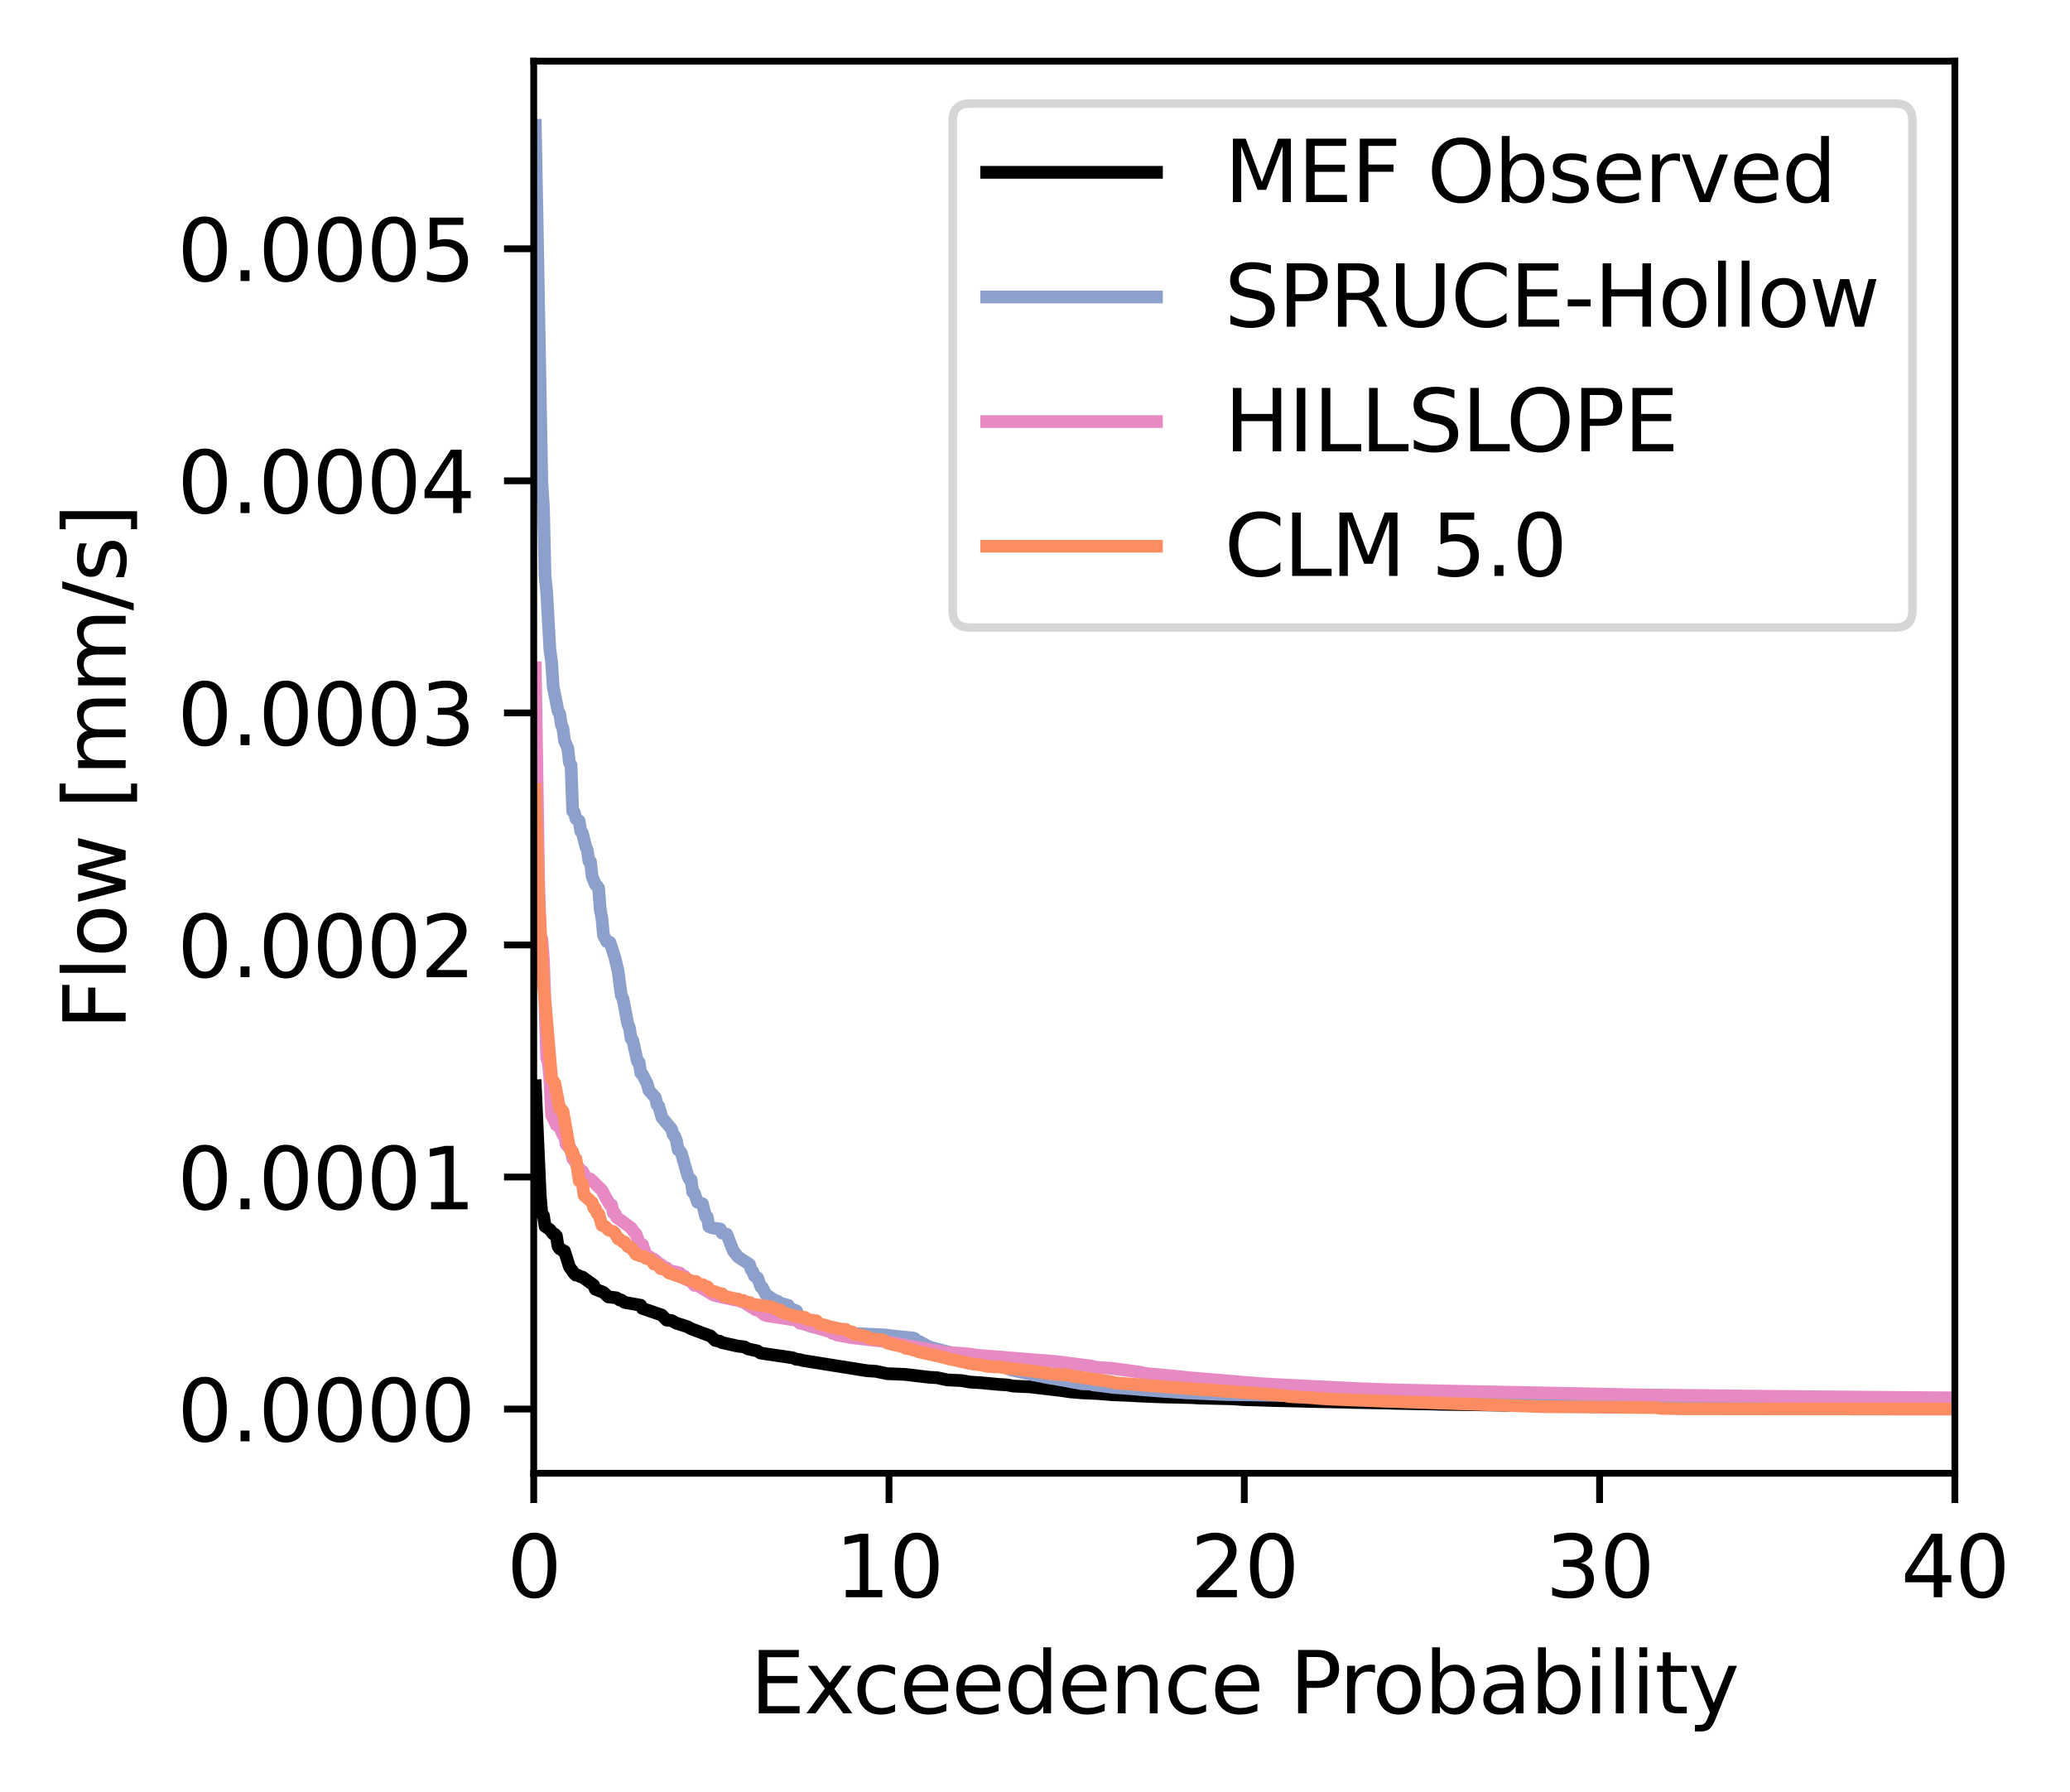 <?xml version="1.0" encoding="utf-8" standalone="no"?>
<!DOCTYPE svg PUBLIC "-//W3C//DTD SVG 1.1//EN"
  "http://www.w3.org/Graphics/SVG/1.1/DTD/svg11.dtd">
<svg xmlns:xlink="http://www.w3.org/1999/xlink" width="243.831pt" height="211.076pt" viewBox="0 0 243.831 211.076" xmlns="http://www.w3.org/2000/svg" version="1.1">
 <defs>
  <style type="text/css">*{stroke-linejoin: round; stroke-linecap: butt}</style>
 </defs>
 <g id="figure_1">
  <g id="patch_1">
   <path d="M 0 211.076 
L 243.831 211.076 
L 243.831 0 
L 0 0 
z
" style="fill: #ffffff"/>
  </g>
  <g id="axes_1">
   <g id="patch_2">
    <path d="M 62.869 173.52 
L 230.269 173.52 
L 230.269 7.2 
L 62.869 7.2 
z
" style="fill: #ffffff"/>
   </g>
   <g id="matplotlib.axis_1">
    <g id="xtick_1">
     <g id="line2d_1">
      <defs>
       <path id="m090ba31123" d="M 0 0 
L 0 3.5 
" style="stroke: #000000; stroke-width: 0.8"/>
      </defs>
      <g>
       <use xlink:href="#m090ba31123" x="62.869" y="173.52" style="stroke: #000000; stroke-width: 0.8"/>
      </g>
     </g>
     <g id="text_1">
      <!-- 0 -->
      <g transform="translate(59.688 188.118) scale(0.1 -0.1)">
       <defs>
        <path id="DejaVuSans-30" d="M 2034 4250 
Q 1547 4250 1301 3770 
Q 1056 3291 1056 2328 
Q 1056 1369 1301 889 
Q 1547 409 2034 409 
Q 2525 409 2770 889 
Q 3016 1369 3016 2328 
Q 3016 3291 2770 3770 
Q 2525 4250 2034 4250 
z
M 2034 4750 
Q 2819 4750 3233 4129 
Q 3647 3509 3647 2328 
Q 3647 1150 3233 529 
Q 2819 -91 2034 -91 
Q 1250 -91 836 529 
Q 422 1150 422 2328 
Q 422 3509 836 4129 
Q 1250 4750 2034 4750 
z
" transform="scale(0.016)"/>
       </defs>
       <use xlink:href="#DejaVuSans-30"/>
      </g>
     </g>
    </g>
    <g id="xtick_2">
     <g id="line2d_2">
      <g>
       <use xlink:href="#m090ba31123" x="104.719" y="173.52" style="stroke: #000000; stroke-width: 0.8"/>
      </g>
     </g>
     <g id="text_2">
      <!-- 10 -->
      <g transform="translate(98.356 188.118) scale(0.1 -0.1)">
       <defs>
        <path id="DejaVuSans-31" d="M 794 531 
L 1825 531 
L 1825 4091 
L 703 3866 
L 703 4441 
L 1819 4666 
L 2450 4666 
L 2450 531 
L 3481 531 
L 3481 0 
L 794 0 
L 794 531 
z
" transform="scale(0.016)"/>
       </defs>
       <use xlink:href="#DejaVuSans-31"/>
       <use xlink:href="#DejaVuSans-30" x="63.623"/>
      </g>
     </g>
    </g>
    <g id="xtick_3">
     <g id="line2d_3">
      <g>
       <use xlink:href="#m090ba31123" x="146.569" y="173.52" style="stroke: #000000; stroke-width: 0.8"/>
      </g>
     </g>
     <g id="text_3">
      <!-- 20 -->
      <g transform="translate(140.206 188.118) scale(0.1 -0.1)">
       <defs>
        <path id="DejaVuSans-32" d="M 1228 531 
L 3431 531 
L 3431 0 
L 469 0 
L 469 531 
Q 828 903 1448 1529 
Q 2069 2156 2228 2338 
Q 2531 2678 2651 2914 
Q 2772 3150 2772 3378 
Q 2772 3750 2511 3984 
Q 2250 4219 1831 4219 
Q 1534 4219 1204 4116 
Q 875 4013 500 3803 
L 500 4441 
Q 881 4594 1212 4672 
Q 1544 4750 1819 4750 
Q 2544 4750 2975 4387 
Q 3406 4025 3406 3419 
Q 3406 3131 3298 2873 
Q 3191 2616 2906 2266 
Q 2828 2175 2409 1742 
Q 1991 1309 1228 531 
z
" transform="scale(0.016)"/>
       </defs>
       <use xlink:href="#DejaVuSans-32"/>
       <use xlink:href="#DejaVuSans-30" x="63.623"/>
      </g>
     </g>
    </g>
    <g id="xtick_4">
     <g id="line2d_4">
      <g>
       <use xlink:href="#m090ba31123" x="188.419" y="173.52" style="stroke: #000000; stroke-width: 0.8"/>
      </g>
     </g>
     <g id="text_4">
      <!-- 30 -->
      <g transform="translate(182.056 188.118) scale(0.1 -0.1)">
       <defs>
        <path id="DejaVuSans-33" d="M 2597 2516 
Q 3050 2419 3304 2112 
Q 3559 1806 3559 1356 
Q 3559 666 3084 287 
Q 2609 -91 1734 -91 
Q 1441 -91 1130 -33 
Q 819 25 488 141 
L 488 750 
Q 750 597 1062 519 
Q 1375 441 1716 441 
Q 2309 441 2620 675 
Q 2931 909 2931 1356 
Q 2931 1769 2642 2001 
Q 2353 2234 1838 2234 
L 1294 2234 
L 1294 2753 
L 1863 2753 
Q 2328 2753 2575 2939 
Q 2822 3125 2822 3475 
Q 2822 3834 2567 4026 
Q 2313 4219 1838 4219 
Q 1578 4219 1281 4162 
Q 984 4106 628 3988 
L 628 4550 
Q 988 4650 1302 4700 
Q 1616 4750 1894 4750 
Q 2613 4750 3031 4423 
Q 3450 4097 3450 3541 
Q 3450 3153 3228 2886 
Q 3006 2619 2597 2516 
z
" transform="scale(0.016)"/>
       </defs>
       <use xlink:href="#DejaVuSans-33"/>
       <use xlink:href="#DejaVuSans-30" x="63.623"/>
      </g>
     </g>
    </g>
    <g id="xtick_5">
     <g id="line2d_5">
      <g>
       <use xlink:href="#m090ba31123" x="230.269" y="173.52" style="stroke: #000000; stroke-width: 0.8"/>
      </g>
     </g>
     <g id="text_5">
      <!-- 40 -->
      <g transform="translate(223.906 188.118) scale(0.1 -0.1)">
       <defs>
        <path id="DejaVuSans-34" d="M 2419 4116 
L 825 1625 
L 2419 1625 
L 2419 4116 
z
M 2253 4666 
L 3047 4666 
L 3047 1625 
L 3713 1625 
L 3713 1100 
L 3047 1100 
L 3047 0 
L 2419 0 
L 2419 1100 
L 313 1100 
L 313 1709 
L 2253 4666 
z
" transform="scale(0.016)"/>
       </defs>
       <use xlink:href="#DejaVuSans-34"/>
       <use xlink:href="#DejaVuSans-30" x="63.623"/>
      </g>
     </g>
    </g>
    <g id="text_6">
     <!-- Exceedence Probability -->
     <g transform="translate(88.372 201.797) scale(0.1 -0.1)">
      <defs>
       <path id="DejaVuSans-45" d="M 628 4666 
L 3578 4666 
L 3578 4134 
L 1259 4134 
L 1259 2753 
L 3481 2753 
L 3481 2222 
L 1259 2222 
L 1259 531 
L 3634 531 
L 3634 0 
L 628 0 
L 628 4666 
z
" transform="scale(0.016)"/>
       <path id="DejaVuSans-78" d="M 3513 3500 
L 2247 1797 
L 3578 0 
L 2900 0 
L 1881 1375 
L 863 0 
L 184 0 
L 1544 1831 
L 300 3500 
L 978 3500 
L 1906 2253 
L 2834 3500 
L 3513 3500 
z
" transform="scale(0.016)"/>
       <path id="DejaVuSans-63" d="M 3122 3366 
L 3122 2828 
Q 2878 2963 2633 3030 
Q 2388 3097 2138 3097 
Q 1578 3097 1268 2742 
Q 959 2388 959 1747 
Q 959 1106 1268 751 
Q 1578 397 2138 397 
Q 2388 397 2633 464 
Q 2878 531 3122 666 
L 3122 134 
Q 2881 22 2623 -34 
Q 2366 -91 2075 -91 
Q 1284 -91 818 406 
Q 353 903 353 1747 
Q 353 2603 823 3093 
Q 1294 3584 2113 3584 
Q 2378 3584 2631 3529 
Q 2884 3475 3122 3366 
z
" transform="scale(0.016)"/>
       <path id="DejaVuSans-65" d="M 3597 1894 
L 3597 1613 
L 953 1613 
Q 991 1019 1311 708 
Q 1631 397 2203 397 
Q 2534 397 2845 478 
Q 3156 559 3463 722 
L 3463 178 
Q 3153 47 2828 -22 
Q 2503 -91 2169 -91 
Q 1331 -91 842 396 
Q 353 884 353 1716 
Q 353 2575 817 3079 
Q 1281 3584 2069 3584 
Q 2775 3584 3186 3129 
Q 3597 2675 3597 1894 
z
M 3022 2063 
Q 3016 2534 2758 2815 
Q 2500 3097 2075 3097 
Q 1594 3097 1305 2825 
Q 1016 2553 972 2059 
L 3022 2063 
z
" transform="scale(0.016)"/>
       <path id="DejaVuSans-64" d="M 2906 2969 
L 2906 4863 
L 3481 4863 
L 3481 0 
L 2906 0 
L 2906 525 
Q 2725 213 2448 61 
Q 2172 -91 1784 -91 
Q 1150 -91 751 415 
Q 353 922 353 1747 
Q 353 2572 751 3078 
Q 1150 3584 1784 3584 
Q 2172 3584 2448 3432 
Q 2725 3281 2906 2969 
z
M 947 1747 
Q 947 1113 1208 752 
Q 1469 391 1925 391 
Q 2381 391 2643 752 
Q 2906 1113 2906 1747 
Q 2906 2381 2643 2742 
Q 2381 3103 1925 3103 
Q 1469 3103 1208 2742 
Q 947 2381 947 1747 
z
" transform="scale(0.016)"/>
       <path id="DejaVuSans-6e" d="M 3513 2113 
L 3513 0 
L 2938 0 
L 2938 2094 
Q 2938 2591 2744 2837 
Q 2550 3084 2163 3084 
Q 1697 3084 1428 2787 
Q 1159 2491 1159 1978 
L 1159 0 
L 581 0 
L 581 3500 
L 1159 3500 
L 1159 2956 
Q 1366 3272 1645 3428 
Q 1925 3584 2291 3584 
Q 2894 3584 3203 3211 
Q 3513 2838 3513 2113 
z
" transform="scale(0.016)"/>
       <path id="DejaVuSans-20" transform="scale(0.016)"/>
       <path id="DejaVuSans-50" d="M 1259 4147 
L 1259 2394 
L 2053 2394 
Q 2494 2394 2734 2622 
Q 2975 2850 2975 3272 
Q 2975 3691 2734 3919 
Q 2494 4147 2053 4147 
L 1259 4147 
z
M 628 4666 
L 2053 4666 
Q 2838 4666 3239 4311 
Q 3641 3956 3641 3272 
Q 3641 2581 3239 2228 
Q 2838 1875 2053 1875 
L 1259 1875 
L 1259 0 
L 628 0 
L 628 4666 
z
" transform="scale(0.016)"/>
       <path id="DejaVuSans-72" d="M 2631 2963 
Q 2534 3019 2420 3045 
Q 2306 3072 2169 3072 
Q 1681 3072 1420 2755 
Q 1159 2438 1159 1844 
L 1159 0 
L 581 0 
L 581 3500 
L 1159 3500 
L 1159 2956 
Q 1341 3275 1631 3429 
Q 1922 3584 2338 3584 
Q 2397 3584 2469 3576 
Q 2541 3569 2628 3553 
L 2631 2963 
z
" transform="scale(0.016)"/>
       <path id="DejaVuSans-6f" d="M 1959 3097 
Q 1497 3097 1228 2736 
Q 959 2375 959 1747 
Q 959 1119 1226 758 
Q 1494 397 1959 397 
Q 2419 397 2687 759 
Q 2956 1122 2956 1747 
Q 2956 2369 2687 2733 
Q 2419 3097 1959 3097 
z
M 1959 3584 
Q 2709 3584 3137 3096 
Q 3566 2609 3566 1747 
Q 3566 888 3137 398 
Q 2709 -91 1959 -91 
Q 1206 -91 779 398 
Q 353 888 353 1747 
Q 353 2609 779 3096 
Q 1206 3584 1959 3584 
z
" transform="scale(0.016)"/>
       <path id="DejaVuSans-62" d="M 3116 1747 
Q 3116 2381 2855 2742 
Q 2594 3103 2138 3103 
Q 1681 3103 1420 2742 
Q 1159 2381 1159 1747 
Q 1159 1113 1420 752 
Q 1681 391 2138 391 
Q 2594 391 2855 752 
Q 3116 1113 3116 1747 
z
M 1159 2969 
Q 1341 3281 1617 3432 
Q 1894 3584 2278 3584 
Q 2916 3584 3314 3078 
Q 3713 2572 3713 1747 
Q 3713 922 3314 415 
Q 2916 -91 2278 -91 
Q 1894 -91 1617 61 
Q 1341 213 1159 525 
L 1159 0 
L 581 0 
L 581 4863 
L 1159 4863 
L 1159 2969 
z
" transform="scale(0.016)"/>
       <path id="DejaVuSans-61" d="M 2194 1759 
Q 1497 1759 1228 1600 
Q 959 1441 959 1056 
Q 959 750 1161 570 
Q 1363 391 1709 391 
Q 2188 391 2477 730 
Q 2766 1069 2766 1631 
L 2766 1759 
L 2194 1759 
z
M 3341 1997 
L 3341 0 
L 2766 0 
L 2766 531 
Q 2569 213 2275 61 
Q 1981 -91 1556 -91 
Q 1019 -91 701 211 
Q 384 513 384 1019 
Q 384 1609 779 1909 
Q 1175 2209 1959 2209 
L 2766 2209 
L 2766 2266 
Q 2766 2663 2505 2880 
Q 2244 3097 1772 3097 
Q 1472 3097 1187 3025 
Q 903 2953 641 2809 
L 641 3341 
Q 956 3463 1253 3523 
Q 1550 3584 1831 3584 
Q 2591 3584 2966 3190 
Q 3341 2797 3341 1997 
z
" transform="scale(0.016)"/>
       <path id="DejaVuSans-69" d="M 603 3500 
L 1178 3500 
L 1178 0 
L 603 0 
L 603 3500 
z
M 603 4863 
L 1178 4863 
L 1178 4134 
L 603 4134 
L 603 4863 
z
" transform="scale(0.016)"/>
       <path id="DejaVuSans-6c" d="M 603 4863 
L 1178 4863 
L 1178 0 
L 603 0 
L 603 4863 
z
" transform="scale(0.016)"/>
       <path id="DejaVuSans-74" d="M 1172 4494 
L 1172 3500 
L 2356 3500 
L 2356 3053 
L 1172 3053 
L 1172 1153 
Q 1172 725 1289 603 
Q 1406 481 1766 481 
L 2356 481 
L 2356 0 
L 1766 0 
Q 1100 0 847 248 
Q 594 497 594 1153 
L 594 3053 
L 172 3053 
L 172 3500 
L 594 3500 
L 594 4494 
L 1172 4494 
z
" transform="scale(0.016)"/>
       <path id="DejaVuSans-79" d="M 2059 -325 
Q 1816 -950 1584 -1140 
Q 1353 -1331 966 -1331 
L 506 -1331 
L 506 -850 
L 844 -850 
Q 1081 -850 1212 -737 
Q 1344 -625 1503 -206 
L 1606 56 
L 191 3500 
L 800 3500 
L 1894 763 
L 2988 3500 
L 3597 3500 
L 2059 -325 
z
" transform="scale(0.016)"/>
      </defs>
      <use xlink:href="#DejaVuSans-45"/>
      <use xlink:href="#DejaVuSans-78" x="63.184"/>
      <use xlink:href="#DejaVuSans-63" x="120.613"/>
      <use xlink:href="#DejaVuSans-65" x="175.594"/>
      <use xlink:href="#DejaVuSans-65" x="237.117"/>
      <use xlink:href="#DejaVuSans-64" x="298.641"/>
      <use xlink:href="#DejaVuSans-65" x="362.117"/>
      <use xlink:href="#DejaVuSans-6e" x="423.641"/>
      <use xlink:href="#DejaVuSans-63" x="487.02"/>
      <use xlink:href="#DejaVuSans-65" x="542"/>
      <use xlink:href="#DejaVuSans-20" x="603.523"/>
      <use xlink:href="#DejaVuSans-50" x="635.311"/>
      <use xlink:href="#DejaVuSans-72" x="693.863"/>
      <use xlink:href="#DejaVuSans-6f" x="732.727"/>
      <use xlink:href="#DejaVuSans-62" x="793.908"/>
      <use xlink:href="#DejaVuSans-61" x="857.385"/>
      <use xlink:href="#DejaVuSans-62" x="918.664"/>
      <use xlink:href="#DejaVuSans-69" x="982.141"/>
      <use xlink:href="#DejaVuSans-6c" x="1009.924"/>
      <use xlink:href="#DejaVuSans-69" x="1037.707"/>
      <use xlink:href="#DejaVuSans-74" x="1065.49"/>
      <use xlink:href="#DejaVuSans-79" x="1104.699"/>
     </g>
    </g>
   </g>
   <g id="matplotlib.axis_2">
    <g id="ytick_1">
     <g id="line2d_6">
      <defs>
       <path id="ma80031ca6e" d="M 0 0 
L -3.5 0 
" style="stroke: #000000; stroke-width: 0.8"/>
      </defs>
      <g>
       <use xlink:href="#ma80031ca6e" x="62.869" y="165.959" style="stroke: #000000; stroke-width: 0.8"/>
      </g>
     </g>
     <g id="text_7">
      <!-- 0.0000 -->
      <g transform="translate(20.878 169.759) scale(0.1 -0.1)">
       <defs>
        <path id="DejaVuSans-2e" d="M 684 794 
L 1344 794 
L 1344 0 
L 684 0 
L 684 794 
z
" transform="scale(0.016)"/>
       </defs>
       <use xlink:href="#DejaVuSans-30"/>
       <use xlink:href="#DejaVuSans-2e" x="63.623"/>
       <use xlink:href="#DejaVuSans-30" x="95.41"/>
       <use xlink:href="#DejaVuSans-30" x="159.033"/>
       <use xlink:href="#DejaVuSans-30" x="222.656"/>
       <use xlink:href="#DejaVuSans-30" x="286.279"/>
      </g>
     </g>
    </g>
    <g id="ytick_2">
     <g id="line2d_7">
      <g>
       <use xlink:href="#ma80031ca6e" x="62.869" y="138.627" style="stroke: #000000; stroke-width: 0.8"/>
      </g>
     </g>
     <g id="text_8">
      <!-- 0.0001 -->
      <g transform="translate(20.878 142.427) scale(0.1 -0.1)">
       <use xlink:href="#DejaVuSans-30"/>
       <use xlink:href="#DejaVuSans-2e" x="63.623"/>
       <use xlink:href="#DejaVuSans-30" x="95.41"/>
       <use xlink:href="#DejaVuSans-30" x="159.033"/>
       <use xlink:href="#DejaVuSans-30" x="222.656"/>
       <use xlink:href="#DejaVuSans-31" x="286.279"/>
      </g>
     </g>
    </g>
    <g id="ytick_3">
     <g id="line2d_8">
      <g>
       <use xlink:href="#ma80031ca6e" x="62.869" y="111.295" style="stroke: #000000; stroke-width: 0.8"/>
      </g>
     </g>
     <g id="text_9">
      <!-- 0.0002 -->
      <g transform="translate(20.878 115.094) scale(0.1 -0.1)">
       <use xlink:href="#DejaVuSans-30"/>
       <use xlink:href="#DejaVuSans-2e" x="63.623"/>
       <use xlink:href="#DejaVuSans-30" x="95.41"/>
       <use xlink:href="#DejaVuSans-30" x="159.033"/>
       <use xlink:href="#DejaVuSans-30" x="222.656"/>
       <use xlink:href="#DejaVuSans-32" x="286.279"/>
      </g>
     </g>
    </g>
    <g id="ytick_4">
     <g id="line2d_9">
      <g>
       <use xlink:href="#ma80031ca6e" x="62.869" y="83.963" style="stroke: #000000; stroke-width: 0.8"/>
      </g>
     </g>
     <g id="text_10">
      <!-- 0.0003 -->
      <g transform="translate(20.878 87.762) scale(0.1 -0.1)">
       <use xlink:href="#DejaVuSans-30"/>
       <use xlink:href="#DejaVuSans-2e" x="63.623"/>
       <use xlink:href="#DejaVuSans-30" x="95.41"/>
       <use xlink:href="#DejaVuSans-30" x="159.033"/>
       <use xlink:href="#DejaVuSans-30" x="222.656"/>
       <use xlink:href="#DejaVuSans-33" x="286.279"/>
      </g>
     </g>
    </g>
    <g id="ytick_5">
     <g id="line2d_10">
      <g>
       <use xlink:href="#ma80031ca6e" x="62.869" y="56.631" style="stroke: #000000; stroke-width: 0.8"/>
      </g>
     </g>
     <g id="text_11">
      <!-- 0.0004 -->
      <g transform="translate(20.878 60.43) scale(0.1 -0.1)">
       <use xlink:href="#DejaVuSans-30"/>
       <use xlink:href="#DejaVuSans-2e" x="63.623"/>
       <use xlink:href="#DejaVuSans-30" x="95.41"/>
       <use xlink:href="#DejaVuSans-30" x="159.033"/>
       <use xlink:href="#DejaVuSans-30" x="222.656"/>
       <use xlink:href="#DejaVuSans-34" x="286.279"/>
      </g>
     </g>
    </g>
    <g id="ytick_6">
     <g id="line2d_11">
      <g>
       <use xlink:href="#ma80031ca6e" x="62.869" y="29.299" style="stroke: #000000; stroke-width: 0.8"/>
      </g>
     </g>
     <g id="text_12">
      <!-- 0.0005 -->
      <g transform="translate(20.878 33.098) scale(0.1 -0.1)">
       <defs>
        <path id="DejaVuSans-35" d="M 691 4666 
L 3169 4666 
L 3169 4134 
L 1269 4134 
L 1269 2991 
Q 1406 3038 1543 3061 
Q 1681 3084 1819 3084 
Q 2600 3084 3056 2656 
Q 3513 2228 3513 1497 
Q 3513 744 3044 326 
Q 2575 -91 1722 -91 
Q 1428 -91 1123 -41 
Q 819 9 494 109 
L 494 744 
Q 775 591 1075 516 
Q 1375 441 1709 441 
Q 2250 441 2565 725 
Q 2881 1009 2881 1497 
Q 2881 1984 2565 2268 
Q 2250 2553 1709 2553 
Q 1456 2553 1204 2497 
Q 953 2441 691 2322 
L 691 4666 
z
" transform="scale(0.016)"/>
       </defs>
       <use xlink:href="#DejaVuSans-30"/>
       <use xlink:href="#DejaVuSans-2e" x="63.623"/>
       <use xlink:href="#DejaVuSans-30" x="95.41"/>
       <use xlink:href="#DejaVuSans-30" x="159.033"/>
       <use xlink:href="#DejaVuSans-30" x="222.656"/>
       <use xlink:href="#DejaVuSans-35" x="286.279"/>
      </g>
     </g>
    </g>
    <g id="text_13">
     <!-- Flow [mm/s] -->
     <g transform="translate(14.798 121.294) rotate(-90) scale(0.1 -0.1)">
      <defs>
       <path id="DejaVuSans-46" d="M 628 4666 
L 3309 4666 
L 3309 4134 
L 1259 4134 
L 1259 2759 
L 3109 2759 
L 3109 2228 
L 1259 2228 
L 1259 0 
L 628 0 
L 628 4666 
z
" transform="scale(0.016)"/>
       <path id="DejaVuSans-77" d="M 269 3500 
L 844 3500 
L 1563 769 
L 2278 3500 
L 2956 3500 
L 3675 769 
L 4391 3500 
L 4966 3500 
L 4050 0 
L 3372 0 
L 2619 2869 
L 1863 0 
L 1184 0 
L 269 3500 
z
" transform="scale(0.016)"/>
       <path id="DejaVuSans-5b" d="M 550 4863 
L 1875 4863 
L 1875 4416 
L 1125 4416 
L 1125 -397 
L 1875 -397 
L 1875 -844 
L 550 -844 
L 550 4863 
z
" transform="scale(0.016)"/>
       <path id="DejaVuSans-6d" d="M 3328 2828 
Q 3544 3216 3844 3400 
Q 4144 3584 4550 3584 
Q 5097 3584 5394 3201 
Q 5691 2819 5691 2113 
L 5691 0 
L 5113 0 
L 5113 2094 
Q 5113 2597 4934 2840 
Q 4756 3084 4391 3084 
Q 3944 3084 3684 2787 
Q 3425 2491 3425 1978 
L 3425 0 
L 2847 0 
L 2847 2094 
Q 2847 2600 2669 2842 
Q 2491 3084 2119 3084 
Q 1678 3084 1418 2786 
Q 1159 2488 1159 1978 
L 1159 0 
L 581 0 
L 581 3500 
L 1159 3500 
L 1159 2956 
Q 1356 3278 1631 3431 
Q 1906 3584 2284 3584 
Q 2666 3584 2933 3390 
Q 3200 3197 3328 2828 
z
" transform="scale(0.016)"/>
       <path id="DejaVuSans-2f" d="M 1625 4666 
L 2156 4666 
L 531 -594 
L 0 -594 
L 1625 4666 
z
" transform="scale(0.016)"/>
       <path id="DejaVuSans-73" d="M 2834 3397 
L 2834 2853 
Q 2591 2978 2328 3040 
Q 2066 3103 1784 3103 
Q 1356 3103 1142 2972 
Q 928 2841 928 2578 
Q 928 2378 1081 2264 
Q 1234 2150 1697 2047 
L 1894 2003 
Q 2506 1872 2764 1633 
Q 3022 1394 3022 966 
Q 3022 478 2636 193 
Q 2250 -91 1575 -91 
Q 1294 -91 989 -36 
Q 684 19 347 128 
L 347 722 
Q 666 556 975 473 
Q 1284 391 1588 391 
Q 1994 391 2212 530 
Q 2431 669 2431 922 
Q 2431 1156 2273 1281 
Q 2116 1406 1581 1522 
L 1381 1569 
Q 847 1681 609 1914 
Q 372 2147 372 2553 
Q 372 3047 722 3315 
Q 1072 3584 1716 3584 
Q 2034 3584 2315 3537 
Q 2597 3491 2834 3397 
z
" transform="scale(0.016)"/>
       <path id="DejaVuSans-5d" d="M 1947 4863 
L 1947 -844 
L 622 -844 
L 622 -397 
L 1369 -397 
L 1369 4416 
L 622 4416 
L 622 4863 
L 1947 4863 
z
" transform="scale(0.016)"/>
      </defs>
      <use xlink:href="#DejaVuSans-46"/>
      <use xlink:href="#DejaVuSans-6c" x="57.52"/>
      <use xlink:href="#DejaVuSans-6f" x="85.303"/>
      <use xlink:href="#DejaVuSans-77" x="146.484"/>
      <use xlink:href="#DejaVuSans-20" x="228.271"/>
      <use xlink:href="#DejaVuSans-5b" x="260.059"/>
      <use xlink:href="#DejaVuSans-6d" x="299.072"/>
      <use xlink:href="#DejaVuSans-6d" x="396.484"/>
      <use xlink:href="#DejaVuSans-2f" x="493.896"/>
      <use xlink:href="#DejaVuSans-73" x="527.588"/>
      <use xlink:href="#DejaVuSans-5d" x="579.688"/>
     </g>
    </g>
   </g>
   <g id="line2d_12">
    <path d="M 63.06 127.892 
L 63.632 140.769 
L 63.823 142.995 
L 64.014 143.164 
L 64.205 144.432 
L 64.778 144.826 
L 65.16 145.333 
L 65.351 145.362 
L 65.542 145.587 
L 65.733 146.799 
L 65.923 147.081 
L 66.114 147.137 
L 66.305 147.334 
L 66.496 147.362 
L 67.069 149.194 
L 67.642 150.011 
L 67.833 150.18 
L 68.024 150.18 
L 68.405 150.377 
L 68.596 150.405 
L 69.933 151.364 
L 70.124 151.843 
L 71.078 152.209 
L 71.651 152.744 
L 72.606 152.857 
L 72.988 153.111 
L 73.179 153.111 
L 73.56 153.392 
L 75.47 153.731 
L 75.66 154.097 
L 77.952 154.886 
L 78.524 155.477 
L 79.097 155.534 
L 79.67 155.844 
L 81.006 156.266 
L 81.388 156.492 
L 83.106 157.14 
L 83.679 157.337 
L 84.252 157.872 
L 84.825 157.985 
L 85.016 158.126 
L 85.397 158.211 
L 86.543 158.464 
L 86.925 158.549 
L 87.689 158.633 
L 88.07 158.859 
L 89.216 159.112 
L 89.598 159.366 
L 93.416 159.93 
L 93.798 160.099 
L 94.18 160.127 
L 94.562 160.239 
L 101.626 161.366 
L 102.199 161.451 
L 103.153 161.508 
L 104.49 161.789 
L 106.59 161.874 
L 109.454 162.212 
L 110.408 162.268 
L 111.554 162.522 
L 113.272 162.606 
L 114.227 162.775 
L 115.563 162.86 
L 117.663 163.057 
L 118.618 163.114 
L 119.382 163.254 
L 121.291 163.339 
L 124.918 163.762 
L 125.3 163.818 
L 126.064 163.931 
L 127.4 164.043 
L 129.309 164.128 
L 131.028 164.269 
L 133.128 164.353 
L 134.082 164.41 
L 135.992 164.494 
L 136.755 164.522 
L 140.383 164.607 
L 141.338 164.663 
L 145.156 164.748 
L 146.301 164.832 
L 148.974 164.917 
L 149.738 164.945 
L 153.366 165.03 
L 154.129 165.058 
L 158.52 165.142 
L 159.284 165.171 
L 163.675 165.255 
L 164.439 165.283 
L 169.021 165.368 
L 169.785 165.396 
L 176.276 165.481 
L 177.04 165.509 
L 183.913 165.593 
L 184.677 165.621 
L 195.559 165.706 
L 196.323 165.734 
L 212.933 165.819 
L 213.697 165.847 
L 230.307 165.875 
L 230.307 165.875 
" clip-path="url(#pfdd2ba1aad)" style="fill: none; stroke: #000000; stroke-width: 1.5; stroke-linecap: square"/>
   </g>
   <g id="line2d_13">
    <path d="M 63.06 14.76 
L 63.824 56.775 
L 64.015 59.765 
L 64.206 67.905 
L 64.398 69.781 
L 64.78 76.602 
L 64.971 77.913 
L 65.162 80.878 
L 65.735 83.77 
L 65.926 84.068 
L 66.117 85.353 
L 66.308 85.765 
L 66.5 87.263 
L 66.882 88.119 
L 67.073 89.838 
L 67.264 90.11 
L 67.455 95.541 
L 67.646 95.665 
L 67.837 96.432 
L 68.219 96.681 
L 68.411 97.92 
L 68.602 98.12 
L 68.984 99.65 
L 69.175 100.122 
L 69.366 101.413 
L 69.557 101.48 
L 69.748 103.238 
L 70.13 104.177 
L 70.321 104.316 
L 70.513 104.601 
L 70.704 107.135 
L 70.895 108.103 
L 71.086 110.147 
L 71.468 110.902 
L 71.85 110.985 
L 72.424 112.778 
L 72.806 114.398 
L 73.188 117.262 
L 73.379 117.605 
L 73.952 120.609 
L 74.143 121.056 
L 74.335 122.332 
L 74.526 122.509 
L 75.099 125.046 
L 75.29 125.131 
L 75.481 126.388 
L 75.672 126.54 
L 76.245 127.654 
L 76.437 128.418 
L 77.201 129.274 
L 77.392 130.107 
L 77.583 130.26 
L 77.965 131.605 
L 79.112 133.004 
L 79.303 133.663 
L 79.494 133.829 
L 79.685 134.388 
L 79.876 135.427 
L 80.067 135.54 
L 80.258 135.824 
L 81.023 138.501 
L 81.214 138.906 
L 81.405 138.934 
L 81.596 140.41 
L 81.787 140.513 
L 82.169 141.6 
L 82.743 141.771 
L 83.125 143.313 
L 83.316 143.339 
L 83.507 144.468 
L 83.889 144.617 
L 84.845 144.753 
L 85.036 145.22 
L 85.609 145.369 
L 86.374 147.335 
L 86.947 148.049 
L 88.285 148.92 
L 88.476 149.544 
L 88.667 149.753 
L 88.858 150.274 
L 89.24 150.509 
L 89.622 151.571 
L 89.813 151.647 
L 90.195 152.452 
L 91.342 153.206 
L 91.533 153.227 
L 91.915 153.471 
L 92.871 153.758 
L 93.062 154.103 
L 93.826 154.392 
L 94.017 154.87 
L 94.208 154.961 
L 94.782 155.772 
L 94.973 156.013 
L 95.355 156.158 
L 95.737 156.277 
L 96.502 156.421 
L 98.413 156.955 
L 104.337 157.231 
L 104.91 157.321 
L 106.056 157.44 
L 107.585 157.594 
L 107.776 157.669 
L 107.967 158.021 
L 108.35 158.027 
L 109.114 158.463 
L 109.687 158.712 
L 112.363 159.411 
L 112.745 159.662 
L 113.127 159.682 
L 113.509 160.013 
L 115.993 160.606 
L 116.758 160.71 
L 117.522 160.884 
L 118.287 161.001 
L 119.051 161.336 
L 121.917 161.959 
L 122.3 162.035 
L 123.637 162.298 
L 124.402 162.416 
L 127.459 162.978 
L 128.415 163.01 
L 128.797 163.114 
L 129.943 163.249 
L 131.09 163.404 
L 132.81 163.522 
L 134.53 163.674 
L 137.205 163.88 
L 139.498 164.033 
L 141.791 164.138 
L 144.085 164.237 
L 160.71 164.519 
L 198.547 164.618 
L 230.46 164.764 
L 230.46 164.764 
" clip-path="url(#pfdd2ba1aad)" style="fill: none; stroke: #8da0cb; stroke-width: 1.5; stroke-linecap: square"/>
   </g>
   <g id="line2d_14">
    <path d="M 63.06 78.657 
L 63.442 103.513 
L 63.633 110.318 
L 63.824 110.605 
L 64.015 113.044 
L 64.398 124.647 
L 64.589 125.181 
L 64.78 127.232 
L 64.971 131.33 
L 65.544 132.519 
L 65.735 132.528 
L 65.926 132.759 
L 66.308 133.657 
L 66.5 133.749 
L 66.691 134.798 
L 67.264 135.372 
L 67.455 136.441 
L 67.837 136.946 
L 68.219 137.663 
L 68.602 137.951 
L 68.984 138.619 
L 69.366 138.85 
L 69.557 138.865 
L 70.895 140.18 
L 71.277 140.899 
L 71.85 141.91 
L 72.041 141.913 
L 72.232 142.842 
L 72.424 142.899 
L 72.615 143.349 
L 74.335 144.615 
L 74.717 145.164 
L 74.908 145.324 
L 75.29 146.36 
L 75.672 146.591 
L 76.054 147.669 
L 76.245 147.957 
L 76.437 147.98 
L 76.819 148.234 
L 77.01 148.29 
L 77.583 148.774 
L 77.965 149.014 
L 78.156 149.276 
L 78.539 149.333 
L 78.73 149.614 
L 80.067 149.928 
L 80.45 150.276 
L 80.641 150.307 
L 80.832 150.7 
L 81.214 150.821 
L 81.596 151.133 
L 81.787 151.388 
L 82.169 151.409 
L 84.08 152.546 
L 85.227 152.815 
L 86.756 153.14 
L 86.947 153.141 
L 87.329 153.313 
L 87.52 153.32 
L 87.902 153.572 
L 89.049 154.283 
L 89.431 154.365 
L 90.004 154.847 
L 90.387 154.981 
L 91.151 155.09 
L 91.915 155.199 
L 93.444 155.452 
L 93.826 155.491 
L 94.208 155.834 
L 94.782 155.95 
L 97.839 156.871 
L 98.03 157.028 
L 98.221 157.032 
L 98.604 157.246 
L 100.324 157.549 
L 101.852 157.726 
L 104.145 157.988 
L 111.216 159.26 
L 113.891 159.45 
L 115.229 159.631 
L 122.3 160.2 
L 123.828 160.313 
L 124.593 160.388 
L 128.032 160.827 
L 128.606 160.898 
L 128.988 161.022 
L 131.09 161.178 
L 134.339 161.621 
L 134.912 161.766 
L 138.352 162.088 
L 140.263 162.286 
L 141.6 162.392 
L 148.48 162.966 
L 150.582 163.086 
L 159.754 163.544 
L 164.532 163.711 
L 193.578 164.299 
L 214.408 164.515 
L 230.46 164.641 
L 230.46 164.641 
" clip-path="url(#pfdd2ba1aad)" style="fill: none; stroke: #e78ac3; stroke-width: 1.5; stroke-linecap: square"/>
   </g>
   <g id="line2d_15">
    <path d="M 63.06 92.995 
L 63.443 105.778 
L 64.017 115.881 
L 64.4 120.257 
L 64.974 127.014 
L 65.356 127.598 
L 65.93 130.601 
L 66.122 130.66 
L 66.313 130.884 
L 67.079 135.199 
L 67.27 135.6 
L 67.461 135.683 
L 67.653 136.303 
L 67.844 136.482 
L 68.227 139.107 
L 68.609 139.411 
L 68.801 140.8 
L 69.375 141.287 
L 69.758 141.633 
L 69.949 142.29 
L 70.14 142.354 
L 70.332 142.91 
L 70.523 142.973 
L 70.906 144.321 
L 71.289 144.464 
L 71.671 144.857 
L 72.245 145.069 
L 72.437 145.23 
L 72.819 145.918 
L 73.011 145.964 
L 73.393 146.297 
L 73.585 146.3 
L 73.968 146.821 
L 74.35 146.971 
L 74.924 147.74 
L 75.307 147.881 
L 75.881 148 
L 76.072 148.199 
L 76.647 148.337 
L 77.029 148.885 
L 77.412 148.923 
L 77.603 149.055 
L 77.795 149.402 
L 78.369 149.524 
L 78.751 149.901 
L 81.622 150.917 
L 82.005 150.94 
L 82.196 151.231 
L 82.77 151.3 
L 83.153 151.54 
L 83.344 151.559 
L 83.727 152.045 
L 84.301 152.159 
L 84.684 152.334 
L 85.066 152.381 
L 85.258 152.659 
L 86.789 153.006 
L 86.98 153.01 
L 87.171 153.157 
L 87.554 153.165 
L 87.937 153.368 
L 88.319 153.405 
L 88.511 153.594 
L 89.276 153.696 
L 90.616 153.899 
L 90.998 153.961 
L 91.381 154.193 
L 91.955 154.304 
L 92.147 154.592 
L 92.912 154.806 
L 94.06 155.105 
L 94.826 155.166 
L 95.017 155.365 
L 95.591 155.481 
L 95.974 155.55 
L 96.165 155.556 
L 96.548 155.969 
L 97.122 156.056 
L 97.696 156.248 
L 98.27 156.37 
L 99.035 156.548 
L 99.609 156.566 
L 99.992 156.819 
L 100.375 156.865 
L 100.566 157.115 
L 101.906 157.371 
L 102.671 157.692 
L 104.011 157.824 
L 104.585 158.207 
L 106.498 158.647 
L 106.69 158.805 
L 107.072 158.844 
L 107.455 158.977 
L 107.838 159.061 
L 108.221 159.216 
L 110.9 159.81 
L 111.856 160.068 
L 112.43 160.171 
L 113.005 160.318 
L 114.535 160.649 
L 115.684 160.779 
L 116.258 160.926 
L 117.789 161.011 
L 118.554 161.125 
L 119.893 161.278 
L 121.807 161.51 
L 123.912 161.826 
L 125.826 161.954 
L 126.208 162.064 
L 130.801 162.727 
L 131.375 162.874 
L 137.116 163.326 
L 140.177 163.556 
L 148.98 164.183 
L 151.468 164.388 
L 151.85 164.479 
L 154.529 164.627 
L 155.295 164.696 
L 156.826 164.794 
L 162.184 164.997 
L 181.702 165.672 
L 194.906 165.785 
L 195.671 165.874 
L 198.159 165.923 
L 225.523 165.959 
L 230.307 165.959 
L 230.307 165.959 
" clip-path="url(#pfdd2ba1aad)" style="fill: none; stroke: #fc8d62; stroke-width: 1.5; stroke-linecap: square"/>
   </g>
   <g id="patch_3">
    <path d="M 62.869 173.52 
L 62.869 7.2 
" style="fill: none; stroke: #000000; stroke-width: 0.8; stroke-linejoin: miter; stroke-linecap: square"/>
   </g>
   <g id="patch_4">
    <path d="M 230.269 173.52 
L 230.269 7.2 
" style="fill: none; stroke: #000000; stroke-width: 0.8; stroke-linejoin: miter; stroke-linecap: square"/>
   </g>
   <g id="patch_5">
    <path d="M 62.869 173.52 
L 230.269 173.52 
" style="fill: none; stroke: #000000; stroke-width: 0.8; stroke-linejoin: miter; stroke-linecap: square"/>
   </g>
   <g id="patch_6">
    <path d="M 62.869 7.2 
L 230.269 7.2 
" style="fill: none; stroke: #000000; stroke-width: 0.8; stroke-linejoin: miter; stroke-linecap: square"/>
   </g>
   <g id="legend_1">
    <g id="patch_7">
     <path d="M 114.222 73.912 
L 223.269 73.912 
Q 225.269 73.912 225.269 71.912 
L 225.269 14.2 
Q 225.269 12.2 223.269 12.2 
L 114.222 12.2 
Q 112.222 12.2 112.222 14.2 
L 112.222 71.912 
Q 112.222 73.912 114.222 73.912 
z
" style="fill: #ffffff; opacity: 0.8; stroke: #cccccc; stroke-linejoin: miter"/>
    </g>
    <g id="line2d_16">
     <path d="M 116.222 20.298 
L 126.222 20.298 
L 136.222 20.298 
" style="fill: none; stroke: #000000; stroke-width: 1.5; stroke-linecap: square"/>
    </g>
    <g id="text_14">
     <!-- MEF Observed -->
     <g transform="translate(144.222 23.798) scale(0.1 -0.1)">
      <defs>
       <path id="DejaVuSans-4d" d="M 628 4666 
L 1569 4666 
L 2759 1491 
L 3956 4666 
L 4897 4666 
L 4897 0 
L 4281 0 
L 4281 4097 
L 3078 897 
L 2444 897 
L 1241 4097 
L 1241 0 
L 628 0 
L 628 4666 
z
" transform="scale(0.016)"/>
       <path id="DejaVuSans-4f" d="M 2522 4238 
Q 1834 4238 1429 3725 
Q 1025 3213 1025 2328 
Q 1025 1447 1429 934 
Q 1834 422 2522 422 
Q 3209 422 3611 934 
Q 4013 1447 4013 2328 
Q 4013 3213 3611 3725 
Q 3209 4238 2522 4238 
z
M 2522 4750 
Q 3503 4750 4090 4092 
Q 4678 3434 4678 2328 
Q 4678 1225 4090 567 
Q 3503 -91 2522 -91 
Q 1538 -91 948 565 
Q 359 1222 359 2328 
Q 359 3434 948 4092 
Q 1538 4750 2522 4750 
z
" transform="scale(0.016)"/>
       <path id="DejaVuSans-76" d="M 191 3500 
L 800 3500 
L 1894 563 
L 2988 3500 
L 3597 3500 
L 2284 0 
L 1503 0 
L 191 3500 
z
" transform="scale(0.016)"/>
      </defs>
      <use xlink:href="#DejaVuSans-4d"/>
      <use xlink:href="#DejaVuSans-45" x="86.279"/>
      <use xlink:href="#DejaVuSans-46" x="149.463"/>
      <use xlink:href="#DejaVuSans-20" x="206.982"/>
      <use xlink:href="#DejaVuSans-4f" x="238.77"/>
      <use xlink:href="#DejaVuSans-62" x="317.48"/>
      <use xlink:href="#DejaVuSans-73" x="380.957"/>
      <use xlink:href="#DejaVuSans-65" x="433.057"/>
      <use xlink:href="#DejaVuSans-72" x="494.58"/>
      <use xlink:href="#DejaVuSans-76" x="535.693"/>
      <use xlink:href="#DejaVuSans-65" x="594.873"/>
      <use xlink:href="#DejaVuSans-64" x="656.396"/>
     </g>
    </g>
    <g id="line2d_17">
     <path d="M 116.222 34.977 
L 126.222 34.977 
L 136.222 34.977 
" style="fill: none; stroke: #8da0cb; stroke-width: 1.5; stroke-linecap: square"/>
    </g>
    <g id="text_15">
     <!-- SPRUCE-Hollow -->
     <g transform="translate(144.222 38.477) scale(0.1 -0.1)">
      <defs>
       <path id="DejaVuSans-53" d="M 3425 4513 
L 3425 3897 
Q 3066 4069 2747 4153 
Q 2428 4238 2131 4238 
Q 1616 4238 1336 4038 
Q 1056 3838 1056 3469 
Q 1056 3159 1242 3001 
Q 1428 2844 1947 2747 
L 2328 2669 
Q 3034 2534 3370 2195 
Q 3706 1856 3706 1288 
Q 3706 609 3251 259 
Q 2797 -91 1919 -91 
Q 1588 -91 1214 -16 
Q 841 59 441 206 
L 441 856 
Q 825 641 1194 531 
Q 1563 422 1919 422 
Q 2459 422 2753 634 
Q 3047 847 3047 1241 
Q 3047 1584 2836 1778 
Q 2625 1972 2144 2069 
L 1759 2144 
Q 1053 2284 737 2584 
Q 422 2884 422 3419 
Q 422 4038 858 4394 
Q 1294 4750 2059 4750 
Q 2388 4750 2728 4690 
Q 3069 4631 3425 4513 
z
" transform="scale(0.016)"/>
       <path id="DejaVuSans-52" d="M 2841 2188 
Q 3044 2119 3236 1894 
Q 3428 1669 3622 1275 
L 4263 0 
L 3584 0 
L 2988 1197 
Q 2756 1666 2539 1819 
Q 2322 1972 1947 1972 
L 1259 1972 
L 1259 0 
L 628 0 
L 628 4666 
L 2053 4666 
Q 2853 4666 3247 4331 
Q 3641 3997 3641 3322 
Q 3641 2881 3436 2590 
Q 3231 2300 2841 2188 
z
M 1259 4147 
L 1259 2491 
L 2053 2491 
Q 2509 2491 2742 2702 
Q 2975 2913 2975 3322 
Q 2975 3731 2742 3939 
Q 2509 4147 2053 4147 
L 1259 4147 
z
" transform="scale(0.016)"/>
       <path id="DejaVuSans-55" d="M 556 4666 
L 1191 4666 
L 1191 1831 
Q 1191 1081 1462 751 
Q 1734 422 2344 422 
Q 2950 422 3222 751 
Q 3494 1081 3494 1831 
L 3494 4666 
L 4128 4666 
L 4128 1753 
Q 4128 841 3676 375 
Q 3225 -91 2344 -91 
Q 1459 -91 1007 375 
Q 556 841 556 1753 
L 556 4666 
z
" transform="scale(0.016)"/>
       <path id="DejaVuSans-43" d="M 4122 4306 
L 4122 3641 
Q 3803 3938 3442 4084 
Q 3081 4231 2675 4231 
Q 1875 4231 1450 3742 
Q 1025 3253 1025 2328 
Q 1025 1406 1450 917 
Q 1875 428 2675 428 
Q 3081 428 3442 575 
Q 3803 722 4122 1019 
L 4122 359 
Q 3791 134 3420 21 
Q 3050 -91 2638 -91 
Q 1578 -91 968 557 
Q 359 1206 359 2328 
Q 359 3453 968 4101 
Q 1578 4750 2638 4750 
Q 3056 4750 3426 4639 
Q 3797 4528 4122 4306 
z
" transform="scale(0.016)"/>
       <path id="DejaVuSans-2d" d="M 313 2009 
L 1997 2009 
L 1997 1497 
L 313 1497 
L 313 2009 
z
" transform="scale(0.016)"/>
       <path id="DejaVuSans-48" d="M 628 4666 
L 1259 4666 
L 1259 2753 
L 3553 2753 
L 3553 4666 
L 4184 4666 
L 4184 0 
L 3553 0 
L 3553 2222 
L 1259 2222 
L 1259 0 
L 628 0 
L 628 4666 
z
" transform="scale(0.016)"/>
      </defs>
      <use xlink:href="#DejaVuSans-53"/>
      <use xlink:href="#DejaVuSans-50" x="63.477"/>
      <use xlink:href="#DejaVuSans-52" x="123.779"/>
      <use xlink:href="#DejaVuSans-55" x="193.262"/>
      <use xlink:href="#DejaVuSans-43" x="266.455"/>
      <use xlink:href="#DejaVuSans-45" x="336.279"/>
      <use xlink:href="#DejaVuSans-2d" x="399.463"/>
      <use xlink:href="#DejaVuSans-48" x="435.547"/>
      <use xlink:href="#DejaVuSans-6f" x="510.742"/>
      <use xlink:href="#DejaVuSans-6c" x="571.924"/>
      <use xlink:href="#DejaVuSans-6c" x="599.707"/>
      <use xlink:href="#DejaVuSans-6f" x="627.49"/>
      <use xlink:href="#DejaVuSans-77" x="688.672"/>
     </g>
    </g>
    <g id="line2d_18">
     <path d="M 116.222 49.655 
L 126.222 49.655 
L 136.222 49.655 
" style="fill: none; stroke: #e78ac3; stroke-width: 1.5; stroke-linecap: square"/>
    </g>
    <g id="text_16">
     <!-- HILLSLOPE -->
     <g transform="translate(144.222 53.155) scale(0.1 -0.1)">
      <defs>
       <path id="DejaVuSans-49" d="M 628 4666 
L 1259 4666 
L 1259 0 
L 628 0 
L 628 4666 
z
" transform="scale(0.016)"/>
       <path id="DejaVuSans-4c" d="M 628 4666 
L 1259 4666 
L 1259 531 
L 3531 531 
L 3531 0 
L 628 0 
L 628 4666 
z
" transform="scale(0.016)"/>
      </defs>
      <use xlink:href="#DejaVuSans-48"/>
      <use xlink:href="#DejaVuSans-49" x="75.195"/>
      <use xlink:href="#DejaVuSans-4c" x="104.688"/>
      <use xlink:href="#DejaVuSans-4c" x="160.4"/>
      <use xlink:href="#DejaVuSans-53" x="216.113"/>
      <use xlink:href="#DejaVuSans-4c" x="279.59"/>
      <use xlink:href="#DejaVuSans-4f" x="331.678"/>
      <use xlink:href="#DejaVuSans-50" x="410.389"/>
      <use xlink:href="#DejaVuSans-45" x="470.691"/>
     </g>
    </g>
    <g id="line2d_19">
     <path d="M 116.222 64.333 
L 126.222 64.333 
L 136.222 64.333 
" style="fill: none; stroke: #fc8d62; stroke-width: 1.5; stroke-linecap: square"/>
    </g>
    <g id="text_17">
     <!-- CLM 5.0 -->
     <g transform="translate(144.222 67.833) scale(0.1 -0.1)">
      <use xlink:href="#DejaVuSans-43"/>
      <use xlink:href="#DejaVuSans-4c" x="69.824"/>
      <use xlink:href="#DejaVuSans-4d" x="125.537"/>
      <use xlink:href="#DejaVuSans-20" x="211.816"/>
      <use xlink:href="#DejaVuSans-35" x="243.604"/>
      <use xlink:href="#DejaVuSans-2e" x="307.227"/>
      <use xlink:href="#DejaVuSans-30" x="339.014"/>
     </g>
    </g>
   </g>
  </g>
 </g>
 <defs>
  <clipPath id="pfdd2ba1aad">
   <rect x="62.869" y="7.2" width="167.4" height="166.32"/>
  </clipPath>
 </defs>
</svg>
